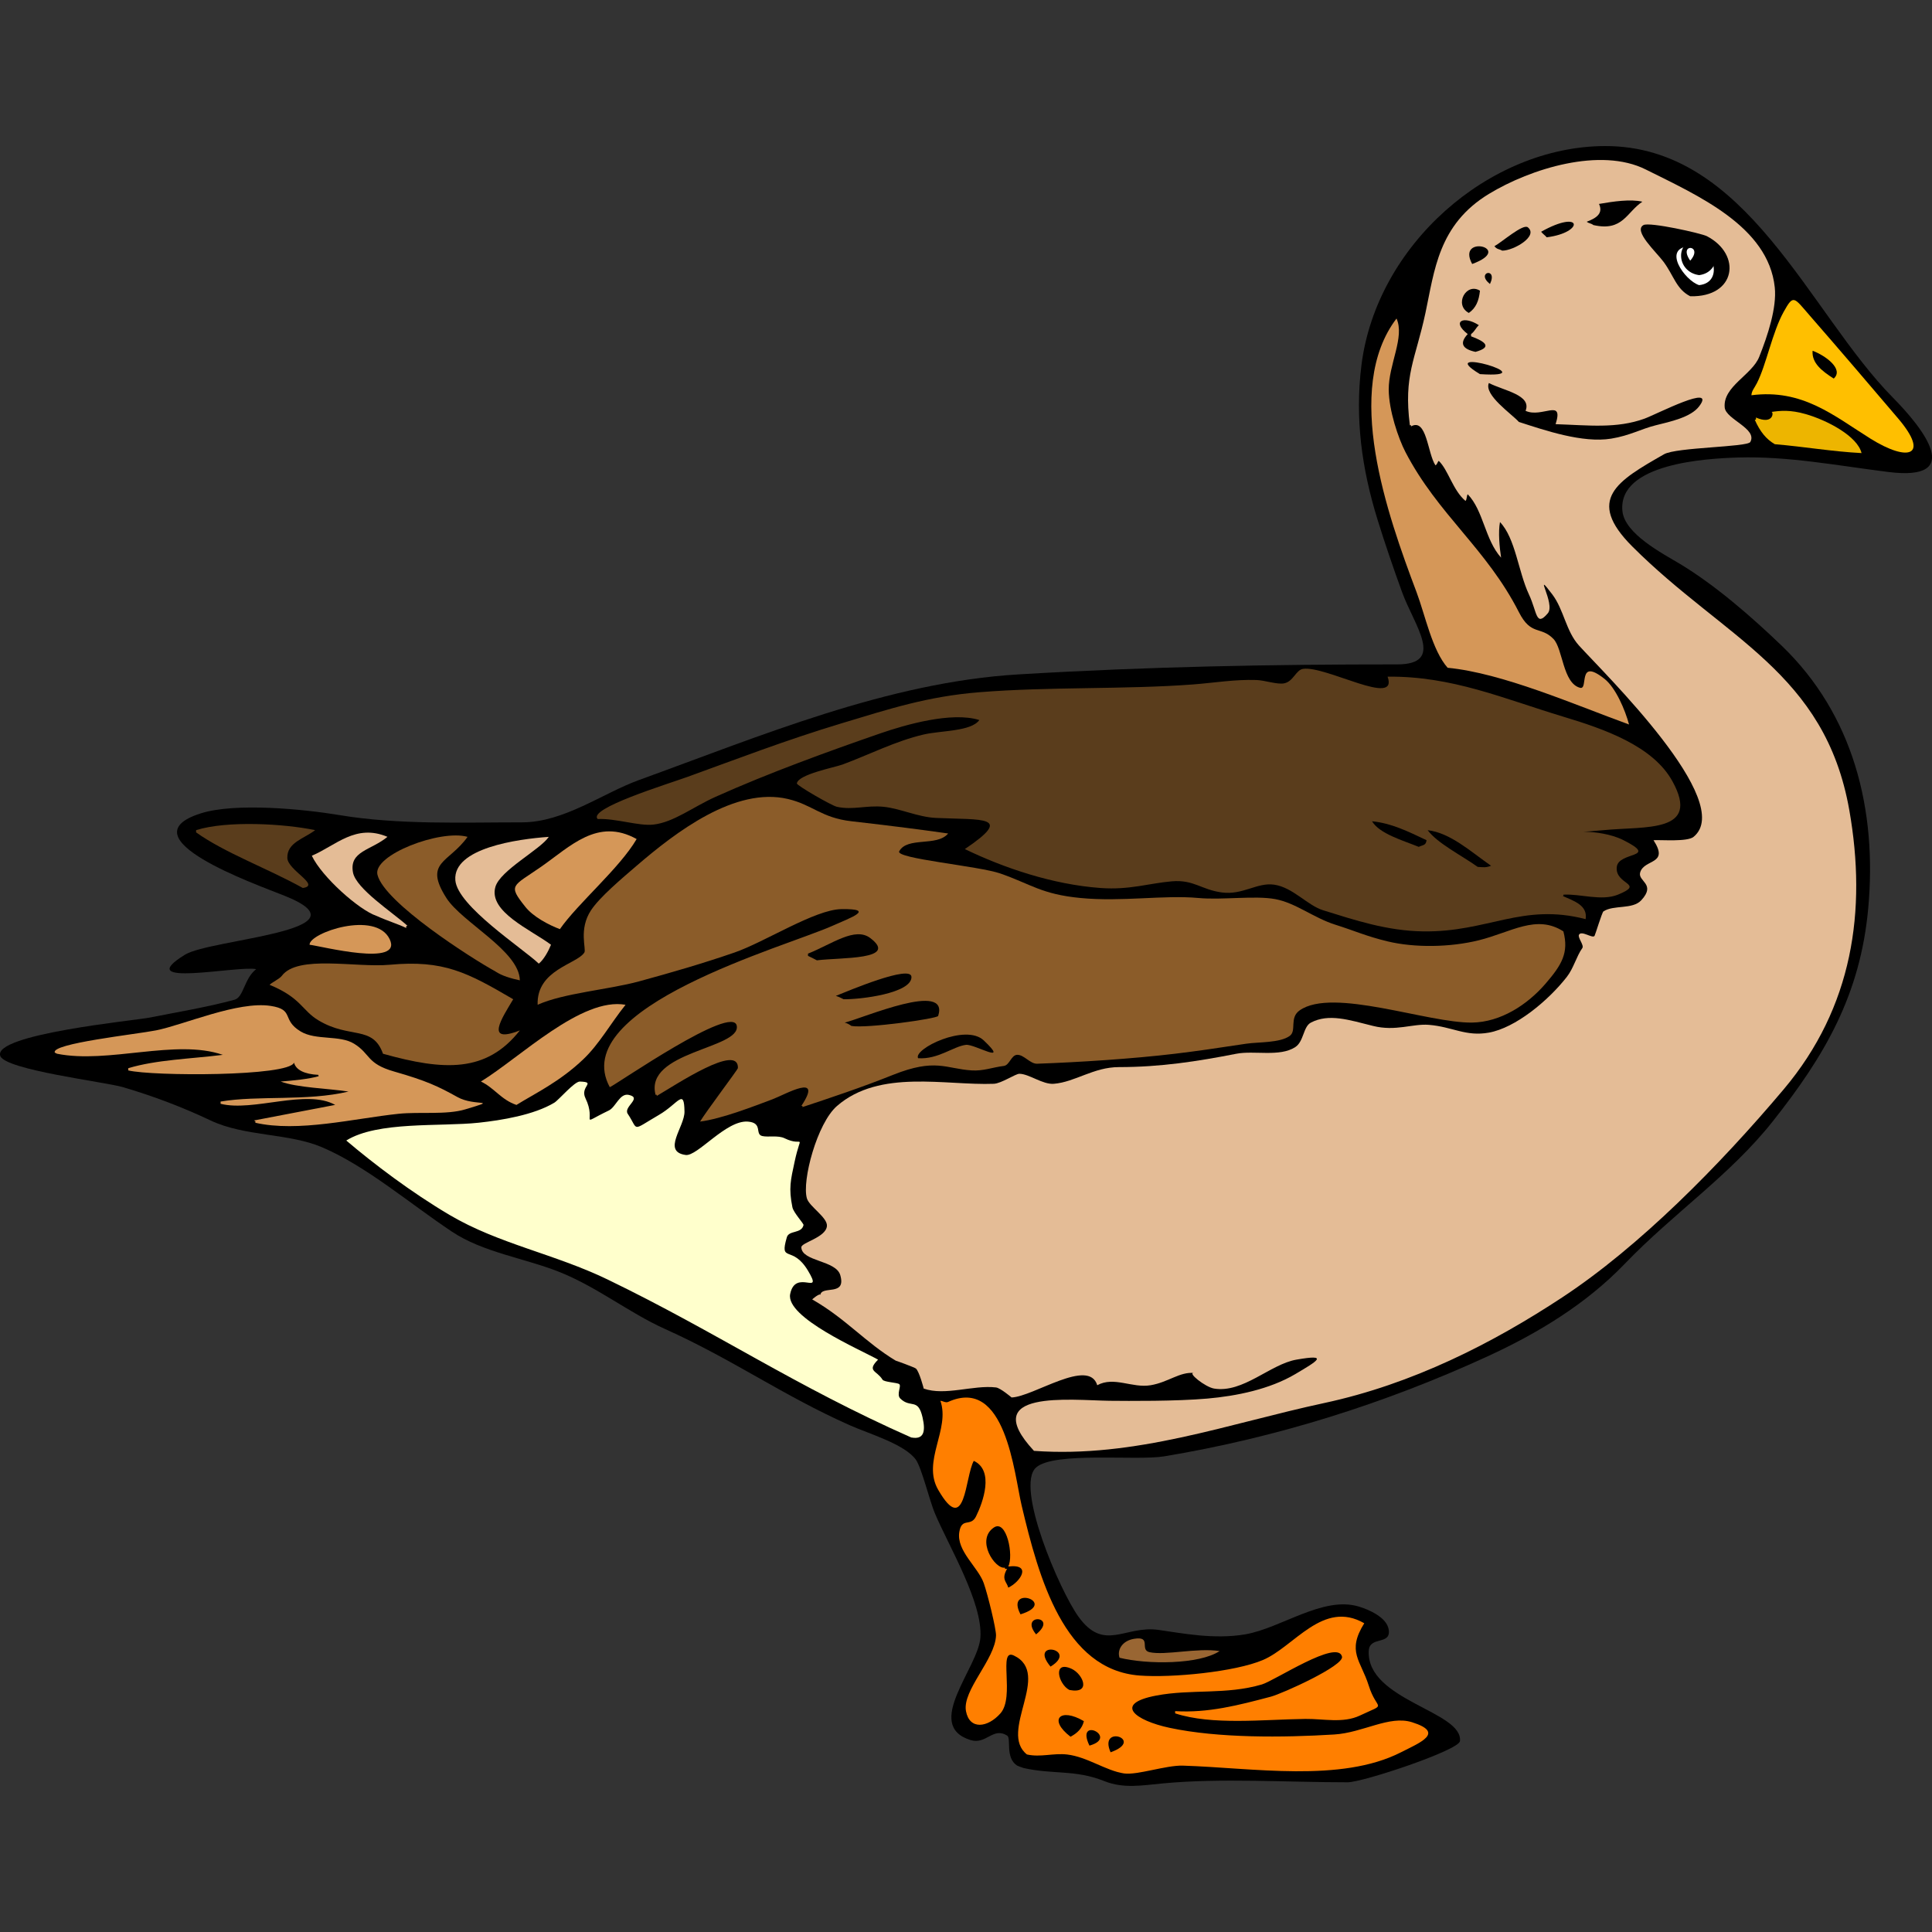 <?xml version="1.0" encoding="utf-8"?>
<!-- Generator: Adobe Illustrator 16.0.4, SVG Export Plug-In . SVG Version: 6.00 Build 0)  -->
<!DOCTYPE svg PUBLIC "-//W3C//DTD SVG 1.1//EN" "http://www.w3.org/Graphics/SVG/1.1/DTD/svg11.dtd">
<svg version="1.1"
	 id="Layer_1" xmlns:svg="http://www.w3.org/2000/svg" xmlns:inkscape="http://www.inkscape.org/namespaces/inkscape" xmlns:rdf="http://www.w3.org/1999/02/22-rdf-syntax-ns#" xmlns:ns1="http://sozi.baierouge.fr" xmlns:cc="http://web.resource.org/cc/" xmlns:dc="http://purl.org/dc/elements/1.1/" xmlns:sodipodi="http://inkscape.sourceforge.net/DTD/sodipodi-0.dtd" sodipodi:docbase="F:\openclip\svg da inviare" sodipodi:version="0.32" inkscape:version="0.42" sodipodi:docname="Anatra.svg"
	 xmlns="http://www.w3.org/2000/svg" xmlns:xlink="http://www.w3.org/1999/xlink" x="0px" y="0px" width="512px" height="512px"
	 viewBox="0 0 512 512" enable-background="new 0 0 512 512" xml:space="preserve">
<rect x="0" y="0" width="512" height="512" fill="#333333" stroke="none"/>
<sodipodi:namedview  inkscape:cy="176.82500" inkscape:cx="208.33150" borderopacity="1.0" inkscape:zoom="1.0179556" pagecolor="#ffffff" bordercolor="#666666" id="base" inkscape:pageopacity="0.0" inkscape:window-width="787" inkscape:window-height="510" inkscape:window-y="116" inkscape:pageshadow="2" inkscape:current-layer="Layer_1" inkscape:window-x="88">
	</sodipodi:namedview>
<path id="path3" d="M271.043,468.453c-0.393-0.123-1.143-0.369-1.499-0.554c-3.249-2.107-1.468-7.227-2.653-7.96
	c-3.791-2.347-5.504,2.506-9.729,1.18c-12.468-3.911,2.05-19.083,2.653-27.12c0.694-9.244-8.457-24.358-12.088-33.014
	c-1.34-3.191-3.502-12.038-5.012-14.149c-2.943-4.115-12.466-6.882-17.542-9.14c-17.851-7.936-30.816-17.35-49.034-25.547
	c-9.381-4.22-17.988-11.152-28.063-15.13c-9.128-3.604-20.102-5.143-28.304-10.613c-11.309-7.54-22.741-17.408-34.495-22.401
	c-8.772-3.728-20.444-2.791-29.482-7.075c-7.323-3.472-15.132-6.454-23.291-8.843c-4.61-1.351-31.134-4.558-32.433-8.254
	c-2.025-5.766,35.826-9.403,39.655-10.17c7.269-1.456,15.151-2.741,22.407-4.716c2.472-0.674,2.525-5.579,5.749-8.107
	c-4.833-1.038-33.371,5.098-18.869-3.832c6.871-4.231,49.844-6.244,26.389-15.623c-7.854-3.141-42.422-15.359-22.26-21.812
	c9.202-2.946,27.344-1.146,36.854,0.442c15.581,2.6,32.629,1.916,48.353,1.916c11.112,0,21.414-7.744,30.956-11.202
	c32.082-11.629,65.954-25.933,100.536-28.003c35.186-2.106,67.318-2.653,100.391-2.653c12.934,0,4.568-10.25,1.327-19.16
	c-2.218-6.099-4.529-12.837-6.487-19.161c-4.176-13.489-6.039-26.848-4.275-40.973c3.969-31.772,33.705-57.918,64.42-58.07
	c37.772-0.187,54.074,44.026,76.378,66.62c8.095,8.206,19.257,22.319-1.18,19.75c-13.679-1.72-26.654-4.233-39.802-3.833
	c-8.305,0.253-31.842,1.541-30.663,14.149c0.567,6.079,10.638,11.276,15.183,14.002c9.4,5.64,19.105,14.112,26.978,21.667
	c19.136,18.362,25.349,43.598,22.996,69.566c-2.094,23.132-11.63,39.284-25.354,56.599c-11.314,14.271-26.134,24.135-39.213,37.73
	c-10.266,10.67-23.035,18.385-36.264,24.465c-27.302,12.551-56.096,21.605-85.796,26.53c-7.323,1.214-29.065-1.336-33.906,2.948
	c-5.627,4.978,6.206,32.54,11.204,39.5c6.836,9.521,12.299,2.291,21.227,3.537c6.059,0.847,14.684,2.608,22.997,1.18
	c9.481-1.629,20.573-10.22,30.073-7.37c2.662,0.799,7.502,2.865,7.96,6.19c0.569,4.146-5.134,1.52-5.308,5.602
	c-0.555,13.101,25.039,15.948,24.176,23.877c-0.264,2.416-25.701,10.907-29.777,10.907c-16.332,0-33.559-1.155-48.943,0.295
	c-5.426,0.511-10.422,1.434-15.478-0.59c-7.882-3.156-13.648-1.684-21.67-3.538"/>
<path id="path5" fill="#FF7F00" d="M272.175,464.973c-7.692-6.009,6.685-21.405-3.502-26.247c-4.298-2.032,0.371,10.91-3.539,15.329
	c-3.384,3.824-8.198,4.453-9.14-0.589c-1.027-5.505,7.755-13.724,7.961-20.045c0.056-1.68-2.182-10.835-3.244-13.854
	c-1.504-4.281-7.289-8.565-6.485-13.561c0.646-4.007,3.001-1.261,4.423-4.126c1.852-3.732,4.895-12.188-0.589-14.738
	c-2.359,4.264-2.127,20.332-9.435,7.664c-4.366-7.566,3.245-16,0.588-23.582c0.627,0.023,1.375,0.605,2.064,0.295
	c15.231-6.869,17.461,18.958,19.46,27.415c4.569,19.327,11.271,43.588,31.253,45.1c8.556,0.648,25.292-0.954,32.725-4.127
	c8.312-3.549,15.895-16.01,26.83-9.727c-4.725,7.557-0.926,9.812,1.179,16.508c2.19,6.97,5.149,4.429-2.358,7.96
	c-4.467,2.102-9.673,0.819-14.447,0.884c-11.119,0.147-24.715,1.733-34.494-1.474v-0.589c8.731,0.528,16.791-1.56,25.355-3.831
	c3.048-0.809,19.443-8.207,18.869-10.613c-1.133-4.741-17.822,6.367-21.229,7.37c-9.504,2.8-18.664,1.17-28.008,2.947
	c-11.504,2.187-5.552,6.604,3.537,8.549c12.904,2.758,30.034,2.609,43.636,1.768c7.66-0.474,14.59-5.153,20.638-3.244
	c8.779,2.772,2.136,5.371-2.947,7.961c-15.906,8.104-39.316,4.115-57.787,3.537c-4.483-0.14-12.134,2.584-15.627,2.063
	c-4.777-0.713-9.736-4.382-15.035-5.011c-3.631-0.432-7.064,0.791-10.614,0"/>
<path id="path7" d="M288.715,462.606C284.844,454.606,296.715,460.357,288.715,462.606"/>
<path id="path9" d="M283.7,460.25c-5.972-4.559-2.74-7.839,3.538-4.128c-0.457,1.967-1.748,3.176-3.537,4.125"/>
<path id="path11" d="M294.318,464.376C290.976,456.818,303.645,461.033,294.318,464.376"/>
<path id="path13" d="M283.406,447.861c-2.925-1.475-4.584-7.975,0.59-5.604C286.989,443.636,289.322,448.996,283.406,447.861"/>
<path id="path15" d="M278.404,441.667C272.359,434.454,286.072,436.985,278.404,441.667"/>
<path id="path17" d="M274.571,433.127C269.938,427.4,280.69,428.15,274.571,433.127"/>
<path id="path19" fill="#996633" d="M296.689,439.322c-0.7-2.052,0.701-4.497,3.822-5.014c4.84-0.811,1.391,2.933,4.127,3.538
	c4.197,0.929,12.516-1.219,18.574-0.295c-5.438,3.587-19.169,3.593-26.535,1.769"/>
<path id="path21" d="M270.442,427.818C266.215,419.807,280.69,424.648,270.442,427.818"/>
<path id="path23" d="M267.198,420.742c-0.381-1.586-1.954-2.139-0.295-5.014c-0.281,0.084-0.698,0.117-0.59-0.294
	c-2.571,0.557-7.8-7.299-2.948-10.612c3.409-2.327,5.324,7.525,3.833,10.317c6.471-0.767,3.147,4.158,0,5.601"/>
<path id="path25" fill="#FFFFCC" d="M241.574,380.986c-30.93-13.664-51.524-27.869-80.524-41.891
	c-14.125-6.823-28.896-9.445-41.865-17.096c-10.275-6.061-20.279-13.678-27.419-19.75c8.311-5.171,24.917-3.627,35.085-4.717
	c6.117-0.654,14.643-2.055,20.048-5.305c1.169-0.703,5.335-5.653,6.782-5.604c4.482,0.158-0.079,1.234,1.474,4.424
	c3.108,6.388-2.187,7.27,6.191,3.243c1.872-0.899,2.867-4.678,5.307-4.128c3.648,0.824-1.546,3.145-0.294,5.012
	c2.978,4.439,0.738,4.674,8.255,0.295c5.198-3.027,6.685-7.229,6.782-0.885c0.062,4.021-6.059,10.584,0.294,11.496
	c3.121,0.447,10.723-9.298,16.511-8.844c4.066,0.32,1.744,3.373,3.833,3.832c1.614,0.354,4.157-0.26,5.896,0.589
	c5.25,2.561,4.427-2.062,2.654,6.19c-1.051,4.893-1.62,7.03-0.59,12.086c0.297,1.453,3.031,4.334,2.947,4.716
	c-0.516,2.349-3.868,1.322-4.422,3.243c-2.023,6.999,1.428,1.872,5.602,8.844c4.239,7.078-3.319-0.744-4.717,6.189
	c-1.258,6.23,18.642,14.791,23.291,17.393c-3.105,3.127-0.319,2.847,1.179,5.305c0.401,0.658,3.856,0.757,4.424,1.18
	c0.671,0.497-0.819,2.748,0.294,3.831c2.746,2.669,4.693-0.291,5.896,5.011c0.87,3.84,0.271,5.897-2.947,5.305"/>
<path id="path27" fill="#D59758" d="M15.105,279.249c-0.062-0.062-0.565-0.245-0.578-0.295c-1.135-2.418,21.668-4.864,26.829-5.896
	c7.422-1.484,21.671-7.812,30.367-6.484c6.437,0.982,2.772,3.652,7.962,6.779c4.018,2.42,10.32,0.877,14.152,3.242
	c4.425,2.732,3.229,5.262,10.614,7.371c8.555,2.443,11.688,3.932,16.805,6.78c4.553,2.535,11.388,0.421,2.064,3.243
	c-4.987,1.51-12.147,0.601-17.689,1.178c-11.766,1.227-26.62,4.989-38.033,2.359c0.407-0.266-0.272-0.577-0.295-0.59
	c6.941-1.359,14.022-2.661,21.522-4.126c-7.676-4.301-21.686,1.899-30.367-0.294v-0.59c10.03-1.694,22.869-0.027,33.905-2.651
	c-5.552-0.845-13.612-1.021-17.985-2.654c3.102-0.242,7.456-0.634,10.32-1.474c-0.295,0.099-0.394,0-0.295-0.295
	c-3.74-0.17-6.003-1.33-6.486-3.242c-1.376,3.688-37.47,3.625-43.93,2.064v-0.589c7.484-2.253,16.483-2.463,25.062-3.538
	c-12.47-4.32-30.32,2.443-43.93-0.293"/>
<path id="path29" fill="#E4BC96" d="M273.973,384.446c-15.09-16.282,9.757-13.37,20.055-13.222
	c5.232,0.051,17.631,0.144,25.945-0.589c7.736-0.681,16.481-2.46,23.29-6.484c5.865-3.468,9.108-5.376,0.295-3.831
	c-6.955,1.217-14.126,8.931-21.817,7.662c-2.365-0.389-7.221-4.312-5.307-4.126c-3.785-0.368-6.805,2.45-11.498,3.243
	c-4.918,0.83-9.703-2.43-14.152,0c-2.242-7.352-16.911,3.041-22.703,3.244c0,0-2.953-2.514-4.126-2.654
	c-5.97-0.725-13.506,2.312-19.165,0.295c0.02,0.007-1.164-4.518-2.064-5.307c-0.348-0.305-5.54-2.203-5.305-2.062
	c-7.934-4.735-13.313-11.191-22.113-16.213c-0.462,0.139,2.17-1.941,2.064-1.179c0.375-2.706,6.977,0.466,5.307-5.306
	c-1.144-3.953-10.206-3.58-10.318-7.369c-0.037-1.262,6.465-2.568,6.781-5.602c0.238-2.284-4.663-5.166-5.307-7.369
	c-1.357-4.641,2.695-19.885,7.961-24.467c11.352-9.881,28.828-5.396,41.57-5.895c1.997-0.078,5.766-2.664,6.782-2.653
	c2.598,0.026,6.175,2.897,9.14,2.653c5.654-0.466,10.527-4.423,17.248-4.423c11.02,0,20.785-1.515,31.104-3.536
	c4.726-0.924,11.518,0.92,15.626-1.769c2.283-1.494,2.078-5.411,4.127-6.484c4.754-2.489,10.049-0.729,16.511,0.884
	c5.983,1.495,10.434-0.638,14.741-0.294c6.287,0.503,9.766,3.168,15.922,2.063c7.051-1.266,15.68-8.41,20.637-14.738
	c1.834-2.34,2.572-5.491,4.128-7.665c0.544-0.762-1.289-2.776-0.885-3.538c0.655-1.234,3.629,1.102,4.128,0.295
	c0.199-0.322,1.982-6.24,2.357-6.486c2.725-1.792,7.707-0.434,10.025-2.948c4.018-4.357-0.984-4.979-0.295-7.369
	c1.053-3.652,7.804-1.972,3.537-8.549c2.189-0.122,8.945,0.479,10.615-0.885c11.324-9.254-23.585-43.21-30.368-50.701
	c-3.47-3.833-3.995-9.495-7.075-13.56c-5.347-7.055,0.942,2.516-1.18,5.011c-3.2,3.763-2.785-0.267-5.013-5.011
	c-2.819-6.002-3.554-14.865-7.665-19.16c-0.5,2.648-0.131,6.641,0.295,9.433c-4.293-4.75-4.672-12.513-8.846-16.802
	c-0.287,0.33-0.209,1.436-0.59,1.769c-3.373-2.858-4.536-8.162-7.074-10.612c-0.351,0.21-0.359,0.885-0.885,1.179
	c-2.124-3.19-2.286-12.677-6.486-10.317c0.099-0.295,0-0.393-0.295-0.295c-1.705-13.335,1.467-17.345,4.128-29.773
	c2.382-11.118,3.379-23.384,16.806-31.541c11.1-6.742,29.609-12.464,41.57-6.484c13.848,6.923,32.496,15.083,34.199,31.246
	c0.568,5.391-1.867,12.768-4.127,18.424c-1.92,4.802-9.666,7.853-9.14,13.412c0.3,3.16,8.749,5.579,6.782,9.139
	c-0.758,1.369-19.6,1.386-22.85,3.243c-12.389,7.075-20.901,11.974-8.403,24.465c24.415,24.403,51.05,33.293,57.492,69.862
	c4.689,26.612,0.909,52.277-17.396,73.987c-17.028,20.197-38.247,41.677-58.67,55.124c-18.541,12.208-39.689,22.978-63.094,28.003
	c-25.547,5.484-49.99,14.619-76.95,12.674"/>
<path id="path31" fill="#8B5C29" d="M101.499,279.258c-2.74-7.656-8.749-3.846-17.093-8.848c-4.439-2.654-4.536-5.946-12.973-9.432
	c0.789-0.712,2.677-1.6,3.243-2.359c4.219-5.663,19.639-2.12,28.599-2.947c14.315-1.321,20.576,2.032,32.727,9.139
	c-2.921,4.928-7.735,11.992,1.769,8.254c-8.844,11.25-20.068,10.724-36.265,6.191"/>
<path id="path33" fill="#D59758" d="M136.874,292.824c-4.079-1.377-5.824-4.486-9.425-6.206
	c10.477-6.44,26.666-22.431,38.327-20.339c-4.095,5.125-6.906,10.349-11.203,14.444c-6.259,5.965-12.749,9.025-17.69,12.085"/>
<path id="path35" fill="#8B5C29" d="M161.612,288.136c-11.551-21.185,46.892-37.331,58.995-42.787
	c4.669-2.088,11.705-4.558,2.359-4.421c-6.996,0.102-20.31,8.74-28.303,11.496c-8.474,2.922-16.674,5.298-25.356,7.663
	c-8.04,2.189-19.96,3.088-26.829,6.19c-0.319-9.312,10.403-10.738,12.383-13.854c0.57-0.899-1.58-6.145,1.769-11.202
	c2.333-3.523,8.152-8.41,12.088-11.792c10.407-8.942,26.133-20.99,40.097-17.687c6.549,1.549,8.85,4.988,16.806,5.896
	c7.233,0.826,16.925,1.994,25.65,3.243c-2.949,3.568-10.808,0.768-12.973,4.716c-1.071,1.954,21.103,3.89,26.829,5.895
	c8.209,2.874,10.928,5.498,21.227,6.486c11.092,1.062,22.024-0.852,31.253,0c6.304,0.582,14.941-0.707,20.345,0.295
	c5.467,1.014,10.141,4.957,15.92,6.78c5.157,1.628,8.275,3.08,13.857,4.421c7.16,1.722,16.566,1.594,24.176-0.295
	c8.604-2.134,15.246-6.952,22.406-2.358c1.499,5.667-0.438,8.889-4.718,13.854c-4.856,5.633-11.918,10.202-19.458,10.317
	c-11.736,0.178-36.918-9.391-45.698-3.243c-2.847,1.993-0.729,5.385-2.653,6.779c-2.605,1.889-8.318,1.588-11.498,2.063
	c-7.751,1.158-12.608,1.904-18.868,2.654c-11.354,1.359-25.61,2.261-36.56,2.651c-1.871,0.067-3.486-2.423-5.307-2.358
	c-1.576,0.056-2.01,2.77-3.537,2.948c-2.943,0.349-5.398,1.388-8.55,1.179c-6.84-0.452-9.556-3.307-20.786,1.178
	c-8.572,3.426-16.662,6.1-24.029,8.549c0.099-0.295,0-0.393-0.295-0.295c6.012-9.037-4.232-3.052-7.665-1.767
	c-4.78,1.79-13.475,5.193-19.164,5.896c1.386-2.373,10.01-13.812,10.024-14.149c0.295-6.772-16.43,4.399-21.523,7.369
	c0.098-0.295,0-0.394-0.294-0.295c-3.007-11.521,22.499-12.193,21.522-18.276c-0.964-5.99-31.852,15.478-33.61,16.213"/>
<path id="path37" fill="#D59758" d="M82.035,250.366c-0.111-3.158,17.535-9.179,21.233-1.475c3.58,7.452-18.107,1.851-21.228,1.475"
	/>
<path id="path39" fill="#8B5C29" d="M131.274,257.432c-6.107-3.342-29.454-18.211-31.249-25.633
	c-1.264-5.238,16.692-12.074,23.883-10.022c-4.934,6.967-11.754,6.569-5.603,16.213c4.125,6.465,19.353,14.021,19.46,21.812
	c-2.468-0.533-4.692-1.179-6.486-2.358"/>
<path id="path41" fill="#5A3D1C" d="M80.268,235.333c-9.646-5.345-20.57-9.241-28.299-14.746v-0.59
	c8.099-2.567,23.23-1.737,31.547,0c-2.958,2.286-7.478,3.256-7.37,7.369c0.085,3.258,8.94,7.246,4.126,7.959"/>
<path id="path43" fill="#E4BC96" d="M99.741,242.706c-4.596-1.561-14.451-10.31-17.105-15.925
	c6.401-2.716,11.606-8.564,20.048-5.011c-4.348,3.598-10.186,3.768-9.14,9.432c0.8,4.337,10.562,10.626,14.447,14.15
	c-0.321-0.024-0.483,0.284-0.295,0.59c-2.43-1.156-5.077-1.924-7.96-3.243"/>
<path id="path45" fill="#E4BC96" d="M142.777,255.365c-4.301-4.08-21.565-15.25-22.106-22.094
	c-0.681-8.526,16.508-10.918,24.766-11.495c-2.183,3.33-12.887,8.858-14.152,13.265c-1.891,6.582,9.431,11.358,14.741,15.328
	c-0.709,1.726-1.895,3.921-3.244,5.011"/>
<path id="path47" fill="#D59758" d="M148.363,246.227c-2.888-1.081-7.028-3.244-9.13-5.886c-4.71-5.916-3.448-5.347,4.128-10.612
	c7.755-5.39,15.009-13.139,25.355-7.37c-4.565,7.78-15.506,16.951-20.345,23.877"/>
<path id="path49" d="M243.305,280.438c-1.326-2.434,12.583-9.29,17.4-4.719c7.1,6.741-2.426,0.906-4.717,1.178
	c-3.328,0.395-7.431,3.917-12.677,3.539"/>
<path id="path51" d="M225.629,271.884c-0.492-0.382-1.105-0.7-1.77-0.885c4.92-1.198,27.793-11.165,24.766-1.769
	c-0.238,0.736-19.092,3.375-22.998,2.652"/>
<path id="path53" d="M223.553,264.805c-0.713-0.344-1.205-0.639-2.053-0.885c3.154-1.254,19.994-8.413,20.048-5.012
	c0.066,4.314-13.558,5.996-17.985,5.896"/>
<path id="path55" d="M216.485,254.495c-0.971-0.541-1.561-0.787-2.359-1.18v-0.59c6.382-2.556,12.472-7.196,16.511-4.126
	C238.305,254.422,222.808,253.706,216.485,254.495"/>
<path id="path57" fill="#5A3D1C" d="M158.403,217.047c-2.777-2.74,18.396-9.216,23.876-11.195
	c12.95-4.688,25.965-9.708,40.686-14.148c12.795-3.858,22.785-7.144,36.559-8.254c18.592-1.499,38.547-0.702,56.607-2.063
	c5.664-0.428,10.951-1.359,16.805-1.18c2.262,0.07,5.516,1.251,7.371,0.885c2.46-0.484,3.111-3.55,5.012-3.832
	c6.05-0.898,25.354,10.311,22.408,2.063c17.102-0.186,30.696,5.821,46.582,10.612c10.705,3.228,23.711,7.698,28.895,17.098
	c7.606,13.792-7.139,11.881-18.279,12.97c-11.587,1.131-1.605-0.833,5.307,2.653c9.594,4.838-1.273,2.937-1.768,7.074
	c-0.576,4.798,7.711,4.354,0.295,7.369c-4.351,1.769-10.049-0.278-14.447,0c0.098,0.295,0,0.393-0.295,0.295
	c3.207,1.423,6.764,2.533,6.191,6.191c-16.811-4.366-25.859,3.492-43.045,3.243c-9.637-0.14-18.061-2.969-26.535-5.601
	c-4.166-1.294-8.007-6.066-12.973-6.78c-4.506-0.649-8.308,2.808-13.855,2.063c-5.52-0.741-7.381-3.445-13.268-2.947
	c-6.027,0.511-11.178,2.33-18.869,1.769c-12.747-0.93-25.635-5.322-35.969-10.317c13.172-8.889,4.672-7.691-7.666-8.254
	c-4.769-0.217-9.43-2.5-13.855-2.948c-4.575-0.463-8.137,0.93-12.383,0c-1.394-0.306-10.684-5.667-10.615-6.191
	c0.314-2.401,9.967-4.23,12.09-5.011c6.989-2.572,14.087-6.236,21.522-7.959c4.599-1.066,12.601-0.783,14.741-3.833
	c-7.314-2.295-19.639,1.255-26.24,3.537c-13.432,4.643-29.613,10.499-43.636,16.803c-6.085,2.735-11.106,6.761-16.511,7.369
	c-3.872,0.435-9.902-1.681-14.741-1.475"/>
<path id="path59" d="M375.988,224.429c-4.375-1.769-10.396-3.478-12.387-6.783c5.212,0.521,9.522,2.696,14.447,5.011
	c-0.176,1.427-0.891,1.213-2.064,1.769"/>
<path id="path61" d="M391.614,229.739c-4.434-3.134-10.726-6.292-13.269-9.732c6.021,0.702,11.4,5.676,16.805,9.433
	c-1.486,0.543-1.955,0.387-3.537,0.295"/>
<path id="path63" fill="#D59758" d="M383.655,176.989c-4.116-4.657-5.948-13.922-8.258-20.064
	c-7.78-20.634-19.538-53.811-5.306-72.515c2.238,4.946-2.107,12.16-2.064,18.866c0.035,5.492,2.546,12.894,4.422,16.508
	c8.614,16.591,21.471,25.541,30.073,42.447c3.229,6.347,5.747,3.607,9.14,7.074c2.531,2.588,2.473,11.772,7.076,12.97
	c2.342,0.611-0.875-8.191,6.484-2.358c2.943,2.331,5.457,8.208,6.488,12.085c-14.619-5.323-33.529-13.627-48.059-15.033"/>
<path id="path65" d="M402.522,111.82c-1.851-2.092-9.325-7.132-7.96-10.316c4.031,2.052,11.42,3.167,9.729,7.369
	c4.367,2.017,10.195-3.495,7.96,3.537c8.684,0.28,16.168,1.235,23.586-1.473c3.262-1.192,19.206-9.507,14.447-3.243
	c-2.203,2.901-7.64,4.048-11.498,5.011c-3.945,0.984-6.826,2.723-11.793,3.537C419.398,117.485,409.381,114.032,402.522,111.82"/>
<path id="path67" d="M392.203,99.145C379.278,91.375,410.477,100.348,392.203,99.145"/>
<path id="path69" d="M391.024,93.249c-3.391-0.719-4.386-2.226-2.063-4.716c-4.43-3.441-1.025-4.95,2.948-2.358
	c-0.938,0.897-1.055,1.613-2.064,2.358v0.59C393.65,90.523,395.547,92.005,391.024,93.249"/>
<path id="path71" d="M389.255,82.932c-4.017-2.143-0.675-8.155,2.948-5.896C391.919,79.802,391.098,81.65,389.255,82.932"/>
<path id="path73" fill="#EDB500" d="M470.333,117.716c-2.288-1.347-3.877-3.288-5.308-6.486c0.431,0.113,0.354-0.3,0.295-0.588
	c4.742,2.068,4.75-1.562,4.128-1.475c2.347-0.332,4.966-0.618,9.14,0.59c5.615,1.625,13.648,5.806,14.742,10.317
	C485.495,119.662,478.174,118.377,470.333,117.716"/>
<path id="path75" d="M394.855,75.268C390.912,72.113,397.055,70.665,394.855,75.268"/>
<path id="path77" fill="#FFBF00" d="M464.141,104.746c0.08-1.215,0.723-1.767,1.475-3.243c2.471-4.845,4.071-13.469,7.076-18.866
	c2.648-4.758,2.67-3.866,7.076,1.18c6.816,7.806,17.125,19.848,23.291,27.119c8.365,9.863,2.726,11.61-7.37,5.306
	C485.979,110.178,477.684,103.001,464.141,104.746"/>
<path id="path79" d="M390.14,69.962C385.791,61.958,401.664,65.731,390.14,69.962"/>
<path id="path81" d="M398.1,66.425c-0.869-0.493-1.352-0.283-2.064-1.18c1.93-1.044,7.582-6.022,8.846-5.011
	C407.803,62.573,401.105,66.438,398.1,66.425"/>
<path id="path83" d="M485.959,100.324c-3.178-2.021-5.867-4.142-5.603-7.369C483.844,94.255,488.701,97.867,485.959,100.324"/>
<path id="path85" d="M409.893,62.888c-0.433-0.536-1.047-0.901-1.475-1.474C419.457,55.229,419.926,61.63,409.893,62.888"/>
<path id="path87" d="M447.926,78.511c-3.703-1.886-4.326-5.43-7.076-9.138c-1.953-2.635-8.092-8.191-5.307-9.729
	c1.605-0.886,15.359,2.197,16.805,2.948C461.643,67.425,460.111,78.819,447.926,78.511"/>
<path id="path89" fill="#FFFFFF" d="M450.285,75.562c-3.771-1.164-10.059-9.983-2.358-10.317
	C454.188,64.974,457.051,74.879,450.285,75.562"/>
<path id="path91" d="M422.275,59.645c-0.668-0.509-1.298-0.451-1.77-0.885c2.679-0.995,4.396-2.286,3.244-4.716
	c3.789-0.653,8.321-1.336,11.498-0.59C431.047,56.228,430.084,61.423,422.275,59.645"/>
<path id="path93" d="M450.285,72.91c-6.165-0.82-6.58-9.5,0-9.432C456.236,63.539,456.338,72.179,450.285,72.91"/>
<path id="path95" fill="none" d="M450.285,72.91c-6.132-0.823-6.559-9.5,0-9.432C456.236,63.539,456.338,72.179,450.285,72.91"/>
<path id="path97" fill="#FFFFFF" d="M447.926,69.077C444.563,64.272,451.611,64.882,447.926,69.077"/>
<path id="path99" fill="none" d="M447.926,69.077C444.563,64.272,451.611,64.882,447.926,69.077"/>
</svg>
